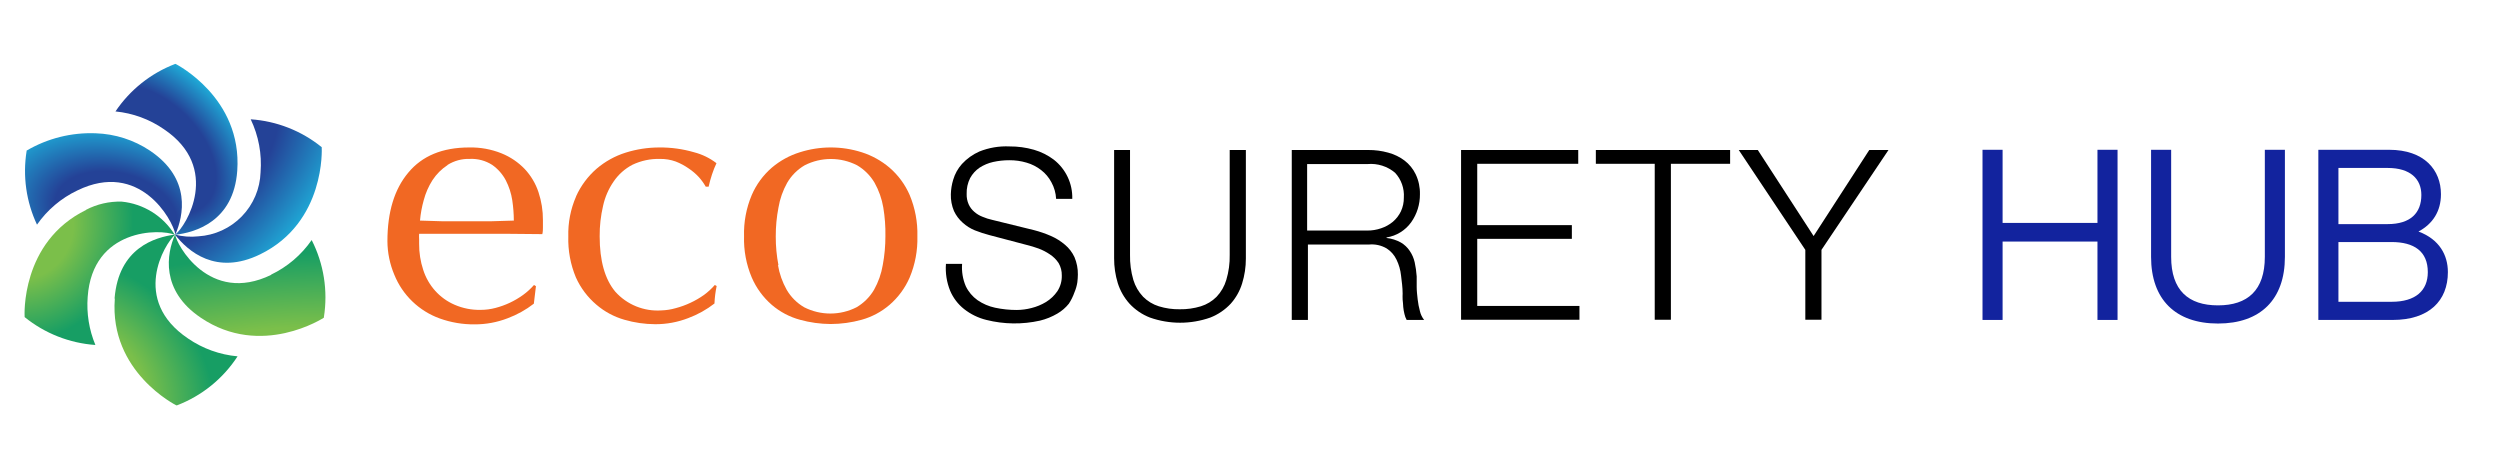 <svg width="210" height="40" viewBox="0 0 210 40" fill="none" xmlns="http://www.w3.org/2000/svg">
    <path
        d="M176.187 12.582V18.725H168.218V12.582H166.531V26.875H168.218V20.291H176.187V26.875H177.874V12.582H176.187Z"
        fill="#12239E" />
    <path
        d="M186.311 27.177C189.885 27.177 191.932 25.149 191.932 21.576V12.582H190.246V21.576C190.246 24.386 188.801 25.651 186.311 25.651C183.822 25.651 182.377 24.386 182.377 21.576V12.582H180.69V21.576C180.69 25.149 182.738 27.177 186.311 27.177Z"
        fill="#12239E" />
    <path
        d="M203.153 19.448C204.357 18.805 205.04 17.741 205.04 16.316C205.04 14.288 203.655 12.582 200.684 12.582H194.741V26.875H200.985C204.036 26.875 205.622 25.269 205.622 22.86C205.622 21.435 204.919 20.11 203.153 19.448ZM200.563 14.108C202.47 14.108 203.394 15.031 203.394 16.376C203.394 17.902 202.47 18.825 200.563 18.825H196.428V14.108H200.563ZM200.904 25.35H196.428V20.331H200.884C202.791 20.331 203.936 21.114 203.936 22.86C203.936 24.406 202.912 25.35 200.904 25.35Z"
        fill="#12239E" />
    <g clip-path="url(#clip0_932_69392)">
        <path
            d="M9.699 9.361C11.16 9.503 12.56 10.017 13.767 10.852C18.591 14.097 15.666 18.994 14.698 19.722C16.364 19.54 19.631 18.623 19.93 14.338C20.359 8.182 14.756 5.373 14.756 5.373H14.705C12.666 6.156 10.918 7.548 9.699 9.361Z"
            fill="url(#paint0_radial_932_69392)" />
        <path
            d="M2.234 12.651V12.694C1.899 14.795 2.203 16.947 3.107 18.872C3.968 17.636 5.137 16.645 6.497 15.998C11.722 13.451 14.502 18.443 14.734 19.694C15.404 18.13 16.102 15.016 12.602 12.658C11.246 11.753 9.663 11.247 8.033 11.195C6 11.117 3.988 11.622 2.234 12.651"
            fill="url(#paint1_radial_932_69392)" />
        <path
            d="M7.248 17.627C1.697 20.334 2.068 26.584 2.068 26.584V26.635C3.763 28.007 5.838 28.825 8.012 28.978C7.482 27.702 7.26 26.318 7.365 24.94C7.772 19.155 13.47 19.199 14.678 19.723C14.2 18.945 13.549 18.289 12.775 17.806C12.001 17.322 11.125 17.024 10.217 16.936C9.175 16.907 8.143 17.145 7.219 17.627"
            fill="url(#paint2_radial_932_69392)" />
        <path
            d="M9.645 25.093C9.172 31.249 14.812 34.05 14.812 34.05H14.863C16.953 33.25 18.736 31.808 19.956 29.932C18.463 29.798 17.03 29.282 15.794 28.433C10.977 25.188 13.815 20.487 14.717 19.701C13.007 19.927 9.966 20.822 9.624 25.071"
            fill="url(#paint3_radial_932_69392)" />
        <path
            d="M22.79 23.082C17.566 25.629 14.786 20.492 14.713 19.691C13.986 21.314 13.476 24.399 16.86 26.684C21.953 30.133 27.207 26.684 27.207 26.684V26.64C27.557 24.427 27.198 22.161 26.181 20.164C25.314 21.416 24.135 22.419 22.761 23.075"
            fill="url(#paint4_radial_932_69392)" />
        <path
            d="M21.888 14.467C21.844 15.855 21.283 17.177 20.315 18.173C19.347 19.169 18.043 19.767 16.657 19.852C16.001 19.925 15.337 19.875 14.699 19.706C15.776 21.096 18.148 23.177 21.852 21.365C27.375 18.673 27.025 12.415 27.025 12.415V12.364C25.326 10.987 23.242 10.169 21.059 10.021C21.721 11.405 22.007 12.938 21.888 14.467"
            fill="url(#paint5_radial_932_69392)" />
    </g>
    <path
        d="M81.126 24.041C81.35 24.511 81.691 24.915 82.116 25.216C82.559 25.521 83.058 25.735 83.584 25.847C84.187 25.976 84.802 26.04 85.419 26.038C85.83 26.034 86.239 25.98 86.637 25.876C87.069 25.77 87.482 25.599 87.862 25.37C88.239 25.138 88.564 24.831 88.816 24.467C89.074 24.073 89.205 23.61 89.191 23.139C89.199 22.776 89.108 22.418 88.927 22.104C88.736 21.811 88.486 21.561 88.193 21.37C87.898 21.169 87.58 21.004 87.246 20.879C86.912 20.757 86.571 20.654 86.226 20.57L83.107 19.748C82.696 19.64 82.292 19.507 81.896 19.352C81.518 19.2 81.17 18.981 80.869 18.706C80.56 18.434 80.311 18.102 80.135 17.73C79.946 17.282 79.856 16.799 79.871 16.314C79.882 15.901 79.948 15.491 80.069 15.096C80.212 14.606 80.463 14.155 80.803 13.775C81.214 13.327 81.714 12.97 82.27 12.725C83.074 12.404 83.938 12.259 84.802 12.3C85.494 12.295 86.184 12.389 86.85 12.579C87.454 12.753 88.021 13.036 88.523 13.415C89.02 13.804 89.419 14.304 89.688 14.875C89.957 15.446 90.088 16.072 90.071 16.703H88.714C88.689 16.214 88.554 15.737 88.317 15.309C88.108 14.911 87.815 14.563 87.459 14.289C87.096 14.005 86.683 13.793 86.24 13.665C85.764 13.523 85.27 13.454 84.773 13.459C84.319 13.459 83.866 13.508 83.422 13.606C83.018 13.697 82.633 13.859 82.285 14.083C81.956 14.307 81.684 14.607 81.492 14.956C81.284 15.37 81.183 15.829 81.199 16.292C81.189 16.592 81.247 16.89 81.368 17.165C81.477 17.405 81.637 17.618 81.837 17.789C82.04 17.969 82.274 18.11 82.527 18.207C82.795 18.322 83.072 18.41 83.356 18.471L86.85 19.33C87.339 19.455 87.818 19.62 88.281 19.822C88.706 20.007 89.102 20.255 89.455 20.556C89.795 20.84 90.068 21.196 90.255 21.598C90.452 22.061 90.55 22.561 90.541 23.066C90.537 23.281 90.523 23.497 90.497 23.711C90.452 24.002 90.371 24.285 90.255 24.555C90.137 24.891 89.98 25.211 89.785 25.509C89.518 25.842 89.192 26.123 88.824 26.338C88.367 26.608 87.872 26.808 87.356 26.933C85.873 27.265 84.332 27.245 82.857 26.874C82.173 26.707 81.532 26.394 80.979 25.957C80.467 25.552 80.066 25.024 79.812 24.423C79.522 23.707 79.401 22.933 79.46 22.163H80.817C80.767 22.805 80.873 23.449 81.126 24.041Z"
        fill="black" />
    <path
        d="M94.922 12.6V21.406C94.907 22.118 95.001 22.828 95.201 23.512C95.361 24.042 95.643 24.526 96.022 24.928C96.391 25.299 96.844 25.574 97.343 25.729C97.911 25.904 98.503 25.988 99.097 25.978C99.699 25.988 100.298 25.904 100.873 25.729C101.373 25.574 101.826 25.299 102.194 24.928C102.574 24.528 102.854 24.042 103.009 23.512C103.214 22.829 103.311 22.119 103.295 21.406V12.6H104.653V21.722C104.654 22.431 104.548 23.136 104.337 23.813C104.145 24.44 103.819 25.018 103.383 25.508C102.905 26.021 102.318 26.42 101.666 26.675C100.025 27.253 98.236 27.253 96.595 26.675C95.941 26.421 95.354 26.022 94.878 25.508C94.43 25.01 94.095 24.422 93.894 23.784C93.686 23.106 93.582 22.401 93.586 21.692V12.6H94.922Z"
        fill="black" />
    <path
        d="M114.936 12.6C115.499 12.596 116.06 12.67 116.602 12.82C117.101 12.951 117.57 13.177 117.982 13.488C118.383 13.794 118.704 14.192 118.921 14.647C119.168 15.167 119.288 15.738 119.274 16.313C119.284 17.156 119.027 17.981 118.54 18.669C118.297 19.008 117.989 19.296 117.633 19.515C117.278 19.734 116.883 19.881 116.47 19.946V19.99C116.893 20.035 117.302 20.165 117.674 20.371C117.967 20.543 118.218 20.779 118.408 21.061C118.611 21.354 118.755 21.683 118.833 22.03C118.919 22.422 118.975 22.819 119.002 23.219C119.002 23.454 119.002 23.747 119.002 24.099C119.002 24.452 119.046 24.789 119.083 25.142C119.121 25.479 119.185 25.812 119.274 26.14C119.335 26.407 119.455 26.658 119.626 26.873H118.158C118.073 26.719 118.012 26.554 117.975 26.382C117.926 26.186 117.891 25.988 117.872 25.787C117.872 25.575 117.835 25.376 117.821 25.171C117.806 24.965 117.821 24.804 117.821 24.657C117.821 24.151 117.747 23.644 117.688 23.145C117.64 22.681 117.511 22.229 117.307 21.81C117.123 21.422 116.833 21.093 116.47 20.863C116.026 20.606 115.513 20.493 115.003 20.54H109.865V26.873H108.508V12.6H114.936ZM114.841 19.366C115.241 19.37 115.638 19.306 116.015 19.175C116.374 19.056 116.707 18.872 116.999 18.632C117.281 18.39 117.511 18.093 117.674 17.759C117.844 17.393 117.929 16.995 117.923 16.592C117.948 16.214 117.895 15.835 117.769 15.478C117.643 15.121 117.446 14.794 117.189 14.515C116.872 14.246 116.504 14.042 116.107 13.916C115.71 13.79 115.292 13.744 114.878 13.781H109.799V19.366H114.841Z"
        fill="black" />
    <path
        d="M132.572 12.6V13.759H124.088V18.911H132.036V20.063H124.088V25.699H132.674V26.859H122.73V12.6H132.572Z"
        fill="black" />
    <path d="M145.33 12.6V13.759H140.355V26.859H138.997V13.759H134.051V12.6H145.33Z" fill="black" />
    <path
        d="M146.055 12.6H147.655L152.344 19.828L157.019 12.6H158.633L153.004 20.988V26.859H151.647V20.988L146.055 12.6Z"
        fill="black" />
    <path
        d="M34.297 14.5C35.466 13.091 37.169 12.387 39.405 12.387C40.342 12.365 41.273 12.535 42.142 12.886C42.873 13.183 43.533 13.63 44.079 14.199C44.598 14.755 44.992 15.415 45.231 16.137C45.485 16.899 45.611 17.697 45.606 18.5C45.606 18.698 45.606 18.896 45.606 19.079C45.606 19.263 45.606 19.468 45.554 19.667L42.34 19.637C41.283 19.637 40.212 19.637 39.133 19.637C38.473 19.637 37.819 19.637 37.174 19.637H35.207C35.196 19.786 35.196 19.936 35.207 20.085V20.474C35.201 21.222 35.317 21.965 35.552 22.675C35.76 23.324 36.103 23.922 36.557 24.429C37.008 24.93 37.561 25.328 38.179 25.596C38.873 25.899 39.624 26.047 40.381 26.029C40.797 26.029 41.211 25.974 41.614 25.868C42.027 25.761 42.43 25.616 42.817 25.435C43.211 25.25 43.587 25.029 43.94 24.774C44.276 24.53 44.583 24.25 44.857 23.938L45.019 24.04L44.843 25.508C44.175 26.026 43.433 26.439 42.641 26.734C41.756 27.076 40.816 27.25 39.867 27.247C38.867 27.257 37.873 27.088 36.931 26.748C36.075 26.438 35.293 25.951 34.637 25.319C33.98 24.687 33.465 23.924 33.123 23.079C32.748 22.189 32.55 21.234 32.543 20.268C32.543 17.812 33.128 15.89 34.297 14.5ZM37.592 13.869C37.089 14.198 36.659 14.628 36.33 15.131C36 15.648 35.753 16.212 35.596 16.805C35.437 17.368 35.331 17.946 35.28 18.529L37.218 18.588C37.886 18.588 38.539 18.588 39.177 18.588C39.816 18.588 40.505 18.588 41.188 18.588L43.162 18.529C43.159 17.957 43.115 17.385 43.03 16.819C42.941 16.236 42.757 15.671 42.487 15.146C42.215 14.631 41.825 14.189 41.349 13.854C40.789 13.494 40.129 13.317 39.463 13.348C38.803 13.326 38.151 13.502 37.592 13.854"
        fill="#F16823" />
    <path
        d="M48.391 16.49C48.792 15.602 49.381 14.811 50.116 14.171C50.831 13.561 51.662 13.101 52.559 12.82C53.469 12.534 54.417 12.388 55.37 12.387C56.363 12.377 57.352 12.513 58.306 12.791C58.987 12.967 59.626 13.279 60.184 13.708C60.04 14.013 59.915 14.327 59.81 14.648C59.697 14.988 59.602 15.333 59.524 15.682H59.282C59.122 15.399 58.932 15.133 58.716 14.89C58.46 14.612 58.172 14.366 57.858 14.156C57.518 13.917 57.151 13.72 56.764 13.569C56.343 13.418 55.898 13.343 55.451 13.349C54.647 13.326 53.85 13.495 53.124 13.84C52.494 14.169 51.955 14.648 51.554 15.235C51.124 15.854 50.819 16.552 50.659 17.29C50.462 18.129 50.365 18.989 50.372 19.851C50.372 21.905 50.81 23.456 51.686 24.503C52.169 25.042 52.768 25.463 53.438 25.735C54.109 26.007 54.832 26.123 55.553 26.074C55.964 26.062 56.37 25.998 56.764 25.883C57.188 25.772 57.601 25.622 57.997 25.435C58.396 25.25 58.776 25.029 59.135 24.775C59.468 24.531 59.773 24.25 60.045 23.938L60.199 24.026C60.097 24.51 60.035 25.001 60.015 25.494C59.348 26.012 58.605 26.425 57.814 26.72C56.929 27.063 55.988 27.237 55.04 27.233C54.163 27.23 53.291 27.104 52.449 26.859C51.585 26.612 50.784 26.182 50.101 25.597C49.362 24.972 48.773 24.189 48.376 23.307C47.921 22.218 47.704 21.045 47.738 19.865C47.706 18.711 47.929 17.563 48.391 16.504"
        fill="#F16823" />
    <path
        d="M63.146 16.386C63.527 15.5 64.104 14.713 64.834 14.082C65.524 13.497 66.325 13.058 67.189 12.79C68.879 12.252 70.695 12.252 72.385 12.79C73.241 13.062 74.034 13.501 74.719 14.082C75.451 14.712 76.03 15.5 76.414 16.386C76.871 17.482 77.091 18.663 77.06 19.85C77.091 21.035 76.871 22.213 76.414 23.306C76.03 24.193 75.451 24.981 74.719 25.611C74.041 26.192 73.245 26.618 72.385 26.858C71.537 27.095 70.66 27.215 69.78 27.218C68.904 27.213 68.033 27.093 67.189 26.858C66.321 26.622 65.517 26.196 64.834 25.611C64.104 24.98 63.527 24.192 63.146 23.306C62.685 22.214 62.465 21.035 62.5 19.85C62.464 18.663 62.685 17.481 63.146 16.386V16.386ZM65.347 22.257C65.469 22.989 65.718 23.694 66.081 24.341C66.435 24.949 66.941 25.455 67.549 25.809C68.231 26.156 68.985 26.337 69.75 26.337C70.516 26.337 71.27 26.156 71.952 25.809C72.558 25.453 73.063 24.948 73.42 24.341C73.783 23.694 74.031 22.989 74.153 22.257C74.302 21.459 74.376 20.648 74.374 19.835C74.389 19.032 74.33 18.228 74.198 17.436C74.075 16.704 73.827 15.998 73.464 15.351C73.107 14.745 72.602 14.24 71.996 13.884C71.314 13.536 70.56 13.355 69.794 13.355C69.029 13.355 68.275 13.536 67.593 13.884C66.985 14.238 66.479 14.744 66.125 15.351C65.762 15.998 65.513 16.704 65.391 17.436C65.236 18.236 65.16 19.049 65.164 19.865C65.16 20.677 65.237 21.488 65.391 22.287"
        fill="#F16823" />
    <defs>
        <radialGradient id="paint0_radial_932_69392" cx="0" cy="0" r="1" gradientUnits="userSpaceOnUse"
            gradientTransform="translate(12.531 12.565) rotate(-46.614) scale(9.06 14.235)">
            <stop offset="0.464" stop-color="#244297" />
            <stop offset="0.828" stop-color="#1EB7DF" />
        </radialGradient>
        <radialGradient id="paint1_radial_932_69392" cx="0" cy="0" r="1" gradientUnits="userSpaceOnUse"
            gradientTransform="translate(9.734 17.888) rotate(-76.239) scale(9.101 14.084)">
            <stop offset="0.371" stop-color="#244297" />
            <stop offset="0.828" stop-color="#1EB7DF" />
        </radialGradient>
        <radialGradient id="paint2_radial_932_69392" cx="0" cy="0" r="1" gradientUnits="userSpaceOnUse"
            gradientTransform="translate(2.068 19.151) rotate(26.139) scale(10.851 11.712)">
            <stop offset="0.371" stop-color="#7BBF4A" />
            <stop offset="0.828" stop-color="#179E64" />
        </radialGradient>
        <radialGradient id="paint3_radial_932_69392" cx="0" cy="0" r="1" gradientUnits="userSpaceOnUse"
            gradientTransform="translate(7.573 32.41) rotate(-43.4) scale(11.421 13.784)">
            <stop offset="0.371" stop-color="#7BBF4A" />
            <stop offset="0.828" stop-color="#179E64" />
        </radialGradient>
        <radialGradient id="paint4_radial_932_69392" cx="0" cy="0" r="1" gradientUnits="userSpaceOnUse"
            gradientTransform="translate(22.634 32.678) rotate(-94.574) scale(13.573 41.468)">
            <stop offset="0.371" stop-color="#7BBF4A" />
            <stop offset="0.828" stop-color="#179E64" />
        </radialGradient>
        <radialGradient id="paint5_radial_932_69392" cx="0" cy="0" r="1" gradientUnits="userSpaceOnUse"
            gradientTransform="translate(16.68 13.286) rotate(39.705) scale(13.131 23.689)">
            <stop offset="0.371" stop-color="#244297" />
            <stop offset="0.828" stop-color="#1EB7DF" />
        </radialGradient>
        <clipPath id="clip0_932_69392">
            <rect width="25.3" height="28.683" fill="white" transform="translate(2.07 5.369)" />
        </clipPath>
    </defs>
</svg>